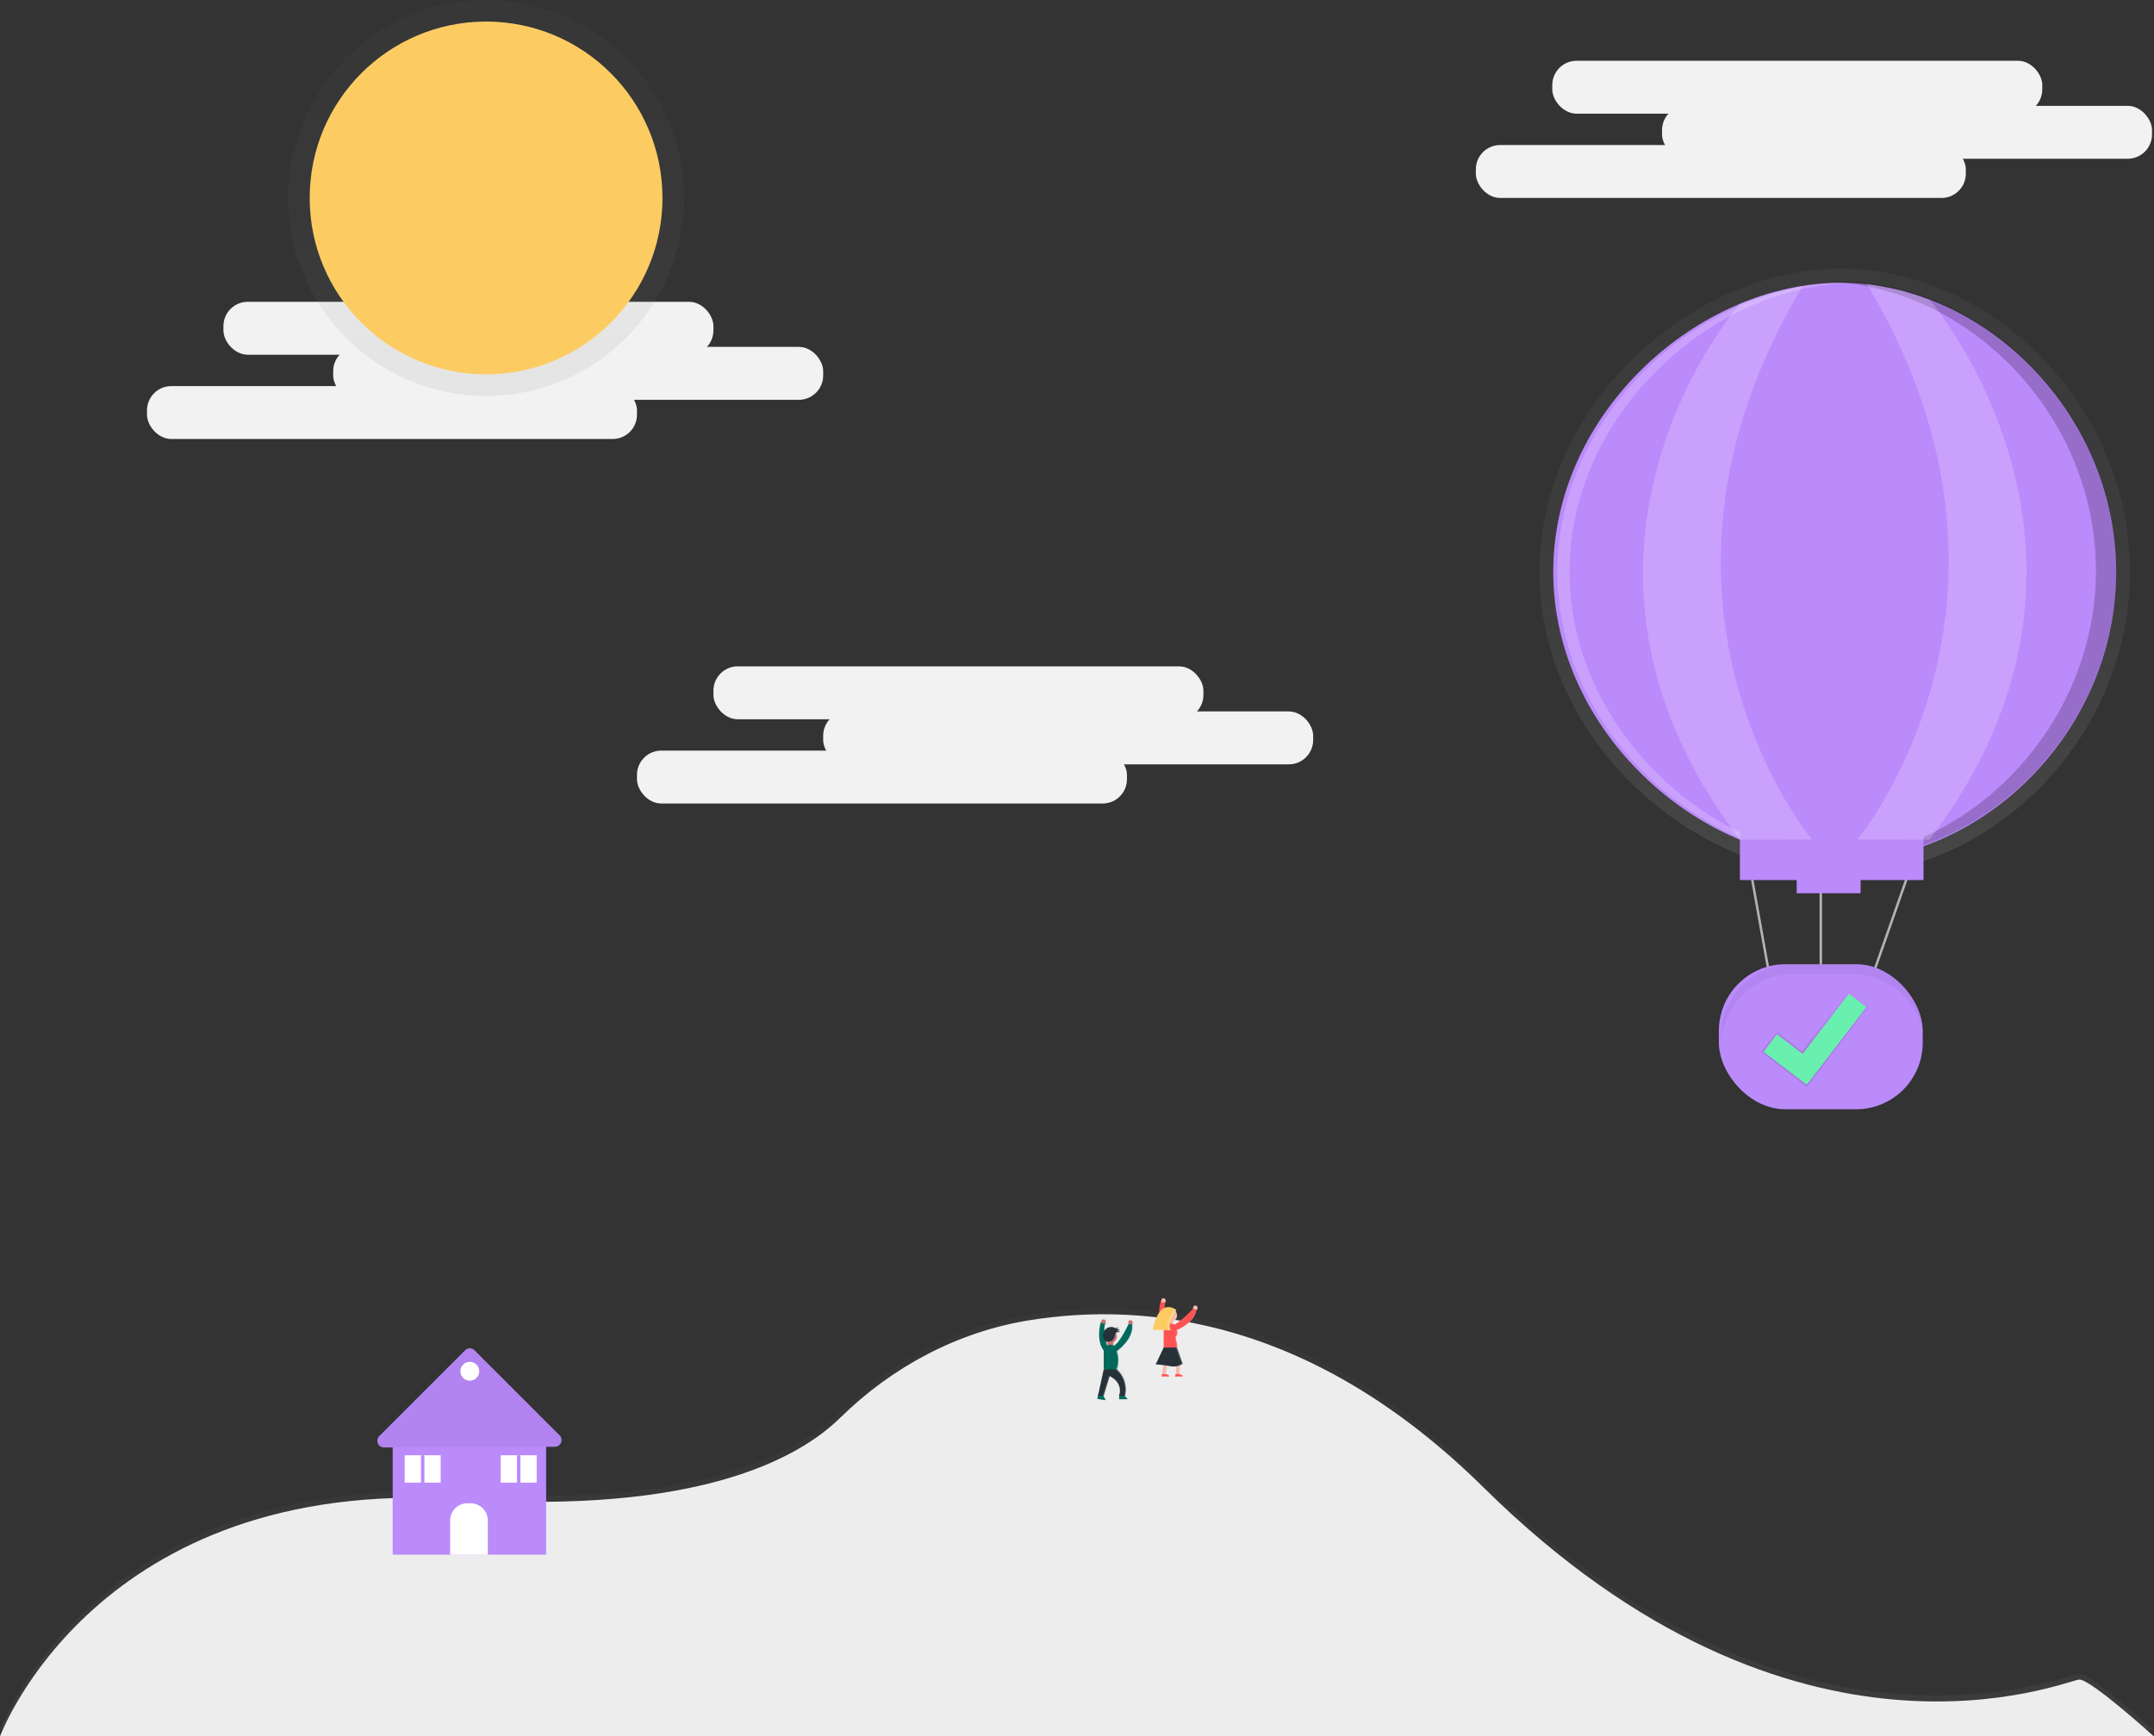 <svg id="9b8dff4b-368a-4ab8-bc0b-59c96572f6a5" data-name="Layer 1" xmlns="http://www.w3.org/2000/svg" xmlns:xlink="http://www.w3.org/1999/xlink" width="883" height="711.86" viewBox="0 0 883 711.86"><rect x="0" y="0" width="883" height="711.86" fill="#333333" stroke="none"/><defs><linearGradient id="eab5defd-bb13-45ae-a86e-22d39d3e2cea" x1="600" y1="803.52" x2="600" y2="630.46" gradientUnits="userSpaceOnUse"><stop offset="0" stop-color="gray" stop-opacity="0.25"/><stop offset="0.54" stop-color="gray" stop-opacity="0.12"/><stop offset="1" stop-color="gray" stop-opacity="0.1"/></linearGradient><linearGradient id="666c504c-cd42-41b9-a03e-d98f4dda3eb5" x1="199.26" y1="162.3" x2="199.26" y2="0" xlink:href="#eab5defd-bb13-45ae-a86e-22d39d3e2cea"/><linearGradient id="8e152b24-383a-4e7d-b315-0bee7e3d74a2" x1="2855.02" y1="635.26" x2="2855.02" y2="635.22" gradientTransform="matrix(-1, 0, 0, 1, 3466, 0)" xlink:href="#eab5defd-bb13-45ae-a86e-22d39d3e2cea"/><linearGradient id="8f2a7dfd-1602-45be-be61-6ebd6ab5a03b" x1="2849.78" y1="664.28" x2="2849.78" y2="634.41" gradientTransform="matrix(-1, 0, 0, 1, 3466, 0)" xlink:href="#eab5defd-bb13-45ae-a86e-22d39d3e2cea"/><linearGradient id="6fa74df0-cae9-46f9-9ace-4bf5394eec23" x1="902.47" y1="538.96" x2="902.47" y2="500.17" gradientTransform="translate(-157.49 -95.39) rotate(0.13)" gradientUnits="userSpaceOnUse"><stop offset="0" stop-opacity="0.12"/><stop offset="0.55" stop-opacity="0.09"/><stop offset="1" stop-opacity="0.02"/></linearGradient><linearGradient id="1fbefcf2-1d0d-411f-b7ef-97a6712cae01" x1="910.63" y1="452.78" x2="910.63" y2="204.14" xlink:href="#eab5defd-bb13-45ae-a86e-22d39d3e2cea"/></defs><title>air support</title><rect x="636.34" y="24.91" width="200.86" height="21.69" rx="9.96" ry="9.96" fill="#f2f2f2"/><rect x="681.33" y="43.39" width="200.86" height="21.69" rx="9.96" ry="9.96" fill="#f2f2f2"/><rect x="605" y="59.46" width="200.86" height="21.69" rx="9.96" ry="9.96" fill="#f2f2f2"/><rect x="292.46" y="273.18" width="200.86" height="21.69" rx="9.96" ry="9.96" fill="#f2f2f2"/><rect x="337.45" y="291.66" width="200.86" height="21.69" rx="9.96" ry="9.96" fill="#f2f2f2"/><rect x="261.12" y="307.72" width="200.86" height="21.69" rx="9.96" ry="9.96" fill="#f2f2f2"/><g opacity="0.5"><path d="M1011,780.22c-4.82,0-115.7,48.21-244.25-78.74-69.81-68.93-138.19-76.27-186.11-68.58C551.19,637.62,524.3,652,503,672.83c-17.13,16.82-58.59,39.74-155.73,33.48-149.44-9.64-188.81,97.22-188.81,97.22h883S1015.79,780.22,1011,780.22Z" transform="translate(-158.5 -94.07)" fill="url(#eab5defd-bb13-45ae-a86e-22d39d3e2cea)"/></g><path d="M158.5,805.93s39.37-106.86,188.81-97.22C444.45,715,485.92,692.05,503,675.24c21.26-20.87,48.14-35.21,77.56-39.93,47.92-7.69,116.31-.35,186.11,68.58,128.55,126.95,239.43,78.74,244.25,78.74s30.53,23.3,30.53,23.3Z" transform="translate(-158.5 -94.07)" fill="#f2f2f2"/><path d="M158.5,805.93s39.37-106.86,188.81-97.22C444.45,715,485.92,692.05,503,675.24c21.26-20.87,48.14-35.21,77.56-39.93,47.92-7.69,116.31-.35,186.11,68.58,128.55,126.95,239.43,78.74,244.25,78.74s30.53,23.3,30.53,23.3Z" transform="translate(-158.5 -94.07)" opacity="0.02"/><rect x="91.59" y="123.73" width="200.86" height="21.69" rx="9.96" ry="9.96" fill="#f2f2f2"/><rect x="136.59" y="142.21" width="200.86" height="21.69" rx="9.96" ry="9.96" fill="#f2f2f2"/><rect x="60.26" y="158.28" width="200.86" height="21.69" rx="9.96" ry="9.96" fill="#f2f2f2"/><g opacity="0.5"><circle cx="199.26" cy="81.15" r="81.15" fill="url(#666c504c-cd42-41b9-a03e-d98f4dda3eb5)"/></g><circle cx="199.26" cy="81.15" r="72.31" fill="#fccc63"/><rect x="160.98" y="590.63" width="62.9" height="46.73" fill="#bb8afb"/><path d="M314,682.8l35.15-35.15a2.74,2.74,0,0,1,3.88,0l34.87,34.87a2.74,2.74,0,0,1-1.93,4.68l-70,.28A2.74,2.74,0,0,1,314,682.8Z" transform="translate(-158.5 -94.07)" fill="#bb8afb"/><path d="M314,682.8l35.15-35.15a2.74,2.74,0,0,1,3.88,0l34.87,34.87a2.74,2.74,0,0,1-1.93,4.68l-70,.28A2.74,2.74,0,0,1,314,682.8Z" transform="translate(-158.5 -94.07)" opacity="0.05"/><path d="M191.62,616.28h1.26a7.1,7.1,0,0,1,7.1,7.1v14a0,0,0,0,1,0,0H184.52a0,0,0,0,1,0,0v-14A7.1,7.1,0,0,1,191.62,616.28Z" fill="#fff"/><circle cx="192.6" cy="562.17" r="3.87" fill="#fff"/><rect x="165.9" y="596.6" width="14.76" height="11.24" fill="#fff"/><rect x="172.57" y="596.6" width="1.41" height="11.24" fill="#bb8afb"/><rect x="205.25" y="596.6" width="14.76" height="11.24" fill="#fff"/><rect x="211.93" y="596.6" width="1.41" height="11.24" fill="#bb8afb"/><g opacity="0.2"><path d="M611,635.22v0C610.87,635.19,611,635.22,611,635.22Z" transform="translate(-158.5 -94.07)" fill="url(#8e152b24-383a-4e7d-b315-0bee7e3d74a2)"/></g><g opacity="0.2"><path d="M612.45,664.26h.12a.14.14,0,0,0,.09-.12.32.32,0,0,0,0-.12l0-.1c-.1-.24-.33-.56-.46-.84l-.06-.15a1.15,1.15,0,0,1,0-.2s0-.06,0-.09l2.16-7.09h0l.05-.17s2.75,1.18,3.46,3.54a5.54,5.54,0,0,1,.06,3.55h0v0l-.05.12h.05v1.3h3c.21-.1-.07-.36-.35-.62l-.07-.07-.18-.19h0a.94.94,0,0,1-.13-.19l-.05-.12,0-.07H620l0-.11a10.21,10.21,0,0,0-3.06-9.66v0a10.46,10.46,0,0,0,0-6.65c.28-.2,5.73-4.14,5.69-9.24a7,7,0,0,0,0-.82s.47-.39,0-1.1l0-.06v0l0,0,0,0,0,0,0,0,0,0,0,0,0,0h0l0,0h0l0,0h0l-.05,0h-.33a1.48,1.48,0,0,0-.61.2s-.31,1,0,1.26h-.08s-3.23,7-5.39,8l-.15-.09v-.91a1.1,1.1,0,0,0,0-.12h0a1.09,1.09,0,0,0,0-.11,2.45,2.45,0,0,0,.65-.49h0a2.45,2.45,0,0,0,.2-.24h0l.08-.12h0l.08-.14h0l.06-.13v0a2.42,2.42,0,0,0,.11-.29v0l0-.12v0l0-.15v0s0-.08,0-.12v0c0-.05,0-.1,0-.16a2.43,2.43,0,0,0-.15-.84q0-.11-.09-.22l-.05-.11-.07-.12a.8.8,0,0,1,.19-.17,1.13,1.13,0,0,1,.45-.14h.39l.08,0a.7.7,0,0,0,.16-.09.73.73,0,0,1,.26-.14h-.59l-.09,0-.08,0-.09,0-.08,0-.08,0-.08,0-.08,0-.08,0h0l-.16-.07a.86.86,0,0,0,.26.06h.34l.06,0,0,0,0,0,0,0,0,0,0,0,0,0,0,0,0,0,.06-.05,0,0,0,0,0,0,0,0,0,0,0,0v0l0-.08-.11,0-.07,0h0a1.52,1.52,0,0,1-.41,0l-.29,0h0l-.13,0h0l-.12-.05h0A.46.46,0,0,0,617,638l.11-.07a.58.58,0,0,0,.2-.39.44.44,0,0,0,0-.19l-.07.06-.06,0a1,1,0,0,1-.65.18h-.08a3,3,0,0,1-.59-.22l-.17-.06-.05,0-.14,0-.08,0-.11,0h-.53a3.05,3.05,0,0,0-2,.84,3,3,0,0,0-.34.4,3.92,3.92,0,0,1,.39-2.13l-.06,0,0,0-.18,0-.09.17a2,2,0,0,1,.27-.68l-.06,0a.81.81,0,0,0,0-1.08c-.47-.71-1.34-.16-1.34-.16a3.64,3.64,0,0,0-.14.71l-.14-.06c-.16.54-1.94,6.74,1,10.7a2.47,2.47,0,0,0,0,.25v6.68l-2,9.16h0v0h0l-.39,1.73,2.81.46Zm.5-21.65a2.44,2.44,0,0,0,.52.33,1.09,1.09,0,0,0,0,.19V644l-.17.08C613.17,643.65,613.06,643.15,612.94,642.61Z" transform="translate(-158.5 -94.07)" fill="url(#8f2a7dfd-1602-45be-be61-6ebd6ab5a03b)"/></g><path d="M622.66,636.93s.52-.44,0-1.22-1.48-.17-1.48-.17-.35,1.13,0,1.39S622.66,636.93,622.66,636.93Z" transform="translate(-158.5 -94.07)" fill="#ca7070"/><path id="39458adb-bcd5-4769-9abe-182f7ae0ca71" data-name="&lt;Path&gt;" d="M617.28,666.09h2.4a.79.79,0,0,0,.23.62c.32.37,1,.82.67,1h-3.3Z" transform="translate(-158.5 -94.07)" fill="#00695c"/><path d="M619.73,666.71a.79.79,0,0,1-.23-.62h.17a.79.79,0,0,0,.23.62c.32.37,1,.82.67,1h-.17C620.7,667.53,620.05,667.08,619.73,666.71Z" transform="translate(-158.5 -94.07)" fill="#fff" opacity="0.2"/><path id="24b3a5d5-99f8-4317-aac1-7589e0408752" data-name="&lt;Path&gt;" d="M608.72,665.6,611,666a1.15,1.15,0,0,0,.1.79c.25.51.8,1.17.47,1.31l-3.25-.53Z" transform="translate(-158.5 -94.07)" fill="#00695c"/><path d="M609.82,635.87s-2.57,8.11,1.74,12.6l1.25-1s-2.55-8.85-1.12-10.93C609.17,635.75,609.82,635.87,609.82,635.87Z" transform="translate(-158.5 -94.07)" fill="#00695c"/><path d="M611.6,636.58s.52-.44,0-1.22-1.48-.17-1.48-.17-.35,1.13,0,1.39S611.6,636.58,611.6,636.58Z" transform="translate(-158.5 -94.07)" fill="#ca7070"/><path d="M610.9,666.75a1.15,1.15,0,0,1-.1-.79l-2.08-.34v0L611,666a1.15,1.15,0,0,0,.1.79c.25.51.8,1.17.47,1.31l-.14,0C611.65,667.86,611.14,667.24,610.9,666.75Z" transform="translate(-158.5 -94.07)" fill="#fff" opacity="0.2"/><rect x="612.51" y="643.42" width="2.44" height="3.62" rx="1.12" ry="1.12" transform="translate(1068.97 1196.39) rotate(180)" fill="#ca7070"/><path d="M612.63,648s-2.52-8.74-1.15-10.89l.2,0,0,0,.06,0c-1.43,2.08,1.12,10.93,1.12,10.93l-1.25,1-.11-.12Z" transform="translate(-158.5 -94.07)" fill="#fff" opacity="0.2"/><circle cx="455.19" cy="547.92" r="2.7" fill="#ca7070"/><path d="M614.65,645.82v-1.18a1.21,1.21,0,0,0,0-.26,2.7,2.7,0,0,0-1.08-5.1h.15a2.7,2.7,0,0,1,1.24,5.1,1.21,1.21,0,0,1,0,.26v1.18a1.22,1.22,0,0,1-1.22,1.22h-.15A1.22,1.22,0,0,0,614.65,645.82Z" transform="translate(-158.5 -94.07)" fill="#fff" opacity="0.2"/><path d="M610.95,655.45s5.21.59,5.4,0a11.52,11.52,0,0,0,0-7.41,2.7,2.7,0,0,0-2.7-2.7h0a2.7,2.7,0,0,0-2.7,2.7Z" transform="translate(-158.5 -94.07)" fill="#00695c"/><path d="M610.95,655.45l-2.35,10.8h2.35l2.44-8s3,1.31,3.83,3.92a5.73,5.73,0,0,1,0,4.09h2.53l0-.12a11.23,11.23,0,0,0-3.42-10.69h0" transform="translate(-158.5 -94.07)" fill="#263238"/><path d="M616,655.45a11.52,11.52,0,0,0,0-7.41,2.7,2.7,0,0,0-2.53-2.69h.17a2.7,2.7,0,0,1,2.7,2.7,11.52,11.52,0,0,1,0,7.41c-.07.21-.78.27-1.67.26C615.44,655.7,616,655.63,616,655.45Z" transform="translate(-158.5 -94.07)" fill="#fff" opacity="0.2"/><path d="M616.39,648s7-4.88,6.27-11.06H621.1s-3.75,8.1-6.14,8.89S616.39,648,616.39,648Z" transform="translate(-158.5 -94.07)" fill="#00695c"/><g opacity="0.2"><path d="M613.34,658.42l-2.39,7.87h-.35l2.44-8Z" transform="translate(-158.5 -94.07)" fill="#fff"/><path d="M616,655.49h.35a11.23,11.23,0,0,1,3.42,10.69l0,.12h-.35l0-.12A11.23,11.23,0,0,0,616,655.49Z" transform="translate(-158.5 -94.07)" fill="#fff"/></g><path d="M622.4,637h.26c.7,6.19-6.27,11.06-6.27,11.06l-.17-.07C617,647.42,623.05,642.79,622.4,637Z" transform="translate(-158.5 -94.07)" fill="#fff" opacity="0.2"/><path d="M615.84,640.78a4.47,4.47,0,0,0-.31,1.09,2.92,2.92,0,0,1-1.24,1.9,2.74,2.74,0,0,1-1.21.33,2.31,2.31,0,0,1-1.79-.54,2.22,2.22,0,0,1-.55-1.1,3.74,3.74,0,0,1,1-3.44,3.32,3.32,0,0,1,3.45-.73,3.3,3.3,0,0,0,.66.24,1.09,1.09,0,0,0,1-.32.6.6,0,0,1-.58.78,1.68,1.68,0,0,0,1.29.07,1.09,1.09,0,0,1-1.38.55,3.69,3.69,0,0,0,1.56.32c-.11,0-.33.21-.47.25a3,3,0,0,1-.52,0A1,1,0,0,0,615.84,640.78Z" transform="translate(-158.5 -94.07)" fill="#263238"/><g opacity="0.2"><path d="M616.2,639a1.67,1.67,0,0,0,.64.16A1.68,1.68,0,0,1,616,639a.61.61,0,0,0,.61-.66l.14-.12A.6.6,0,0,1,616.2,639Z" transform="translate(-158.5 -94.07)" fill="#fff"/><path d="M615.66,638.53a3.3,3.3,0,0,1-.66-.24,3,3,0,0,0-1-.21,3,3,0,0,1,1.21.21,3.3,3.3,0,0,0,.66.24h.09A1,1,0,0,1,615.66,638.53Z" transform="translate(-158.5 -94.07)" fill="#fff"/><path d="M617,640.18c.14,0,.36-.25.47-.25a3.69,3.69,0,0,1-1.56-.32,1,1,0,0,0,.35.07,3.69,3.69,0,0,0,1.39.24c-.11,0-.33.21-.47.25a1.16,1.16,0,0,1-.36,0Z" transform="translate(-158.5 -94.07)" fill="#fff"/><path d="M612.9,644.1a2.74,2.74,0,0,0,1.21-.33,2.92,2.92,0,0,0,1.24-1.9,4.47,4.47,0,0,1,.31-1.09,1,1,0,0,1,.85-.56h.17a1,1,0,0,0-.85.56,4.47,4.47,0,0,0-.31,1.09,2.92,2.92,0,0,1-1.24,1.9,2.74,2.74,0,0,1-1.21.33h-.17Z" transform="translate(-158.5 -94.07)" fill="#fff"/><path d="M616.41,639.69a1.1,1.1,0,0,0,.89-.57l.2-.06A1.1,1.1,0,0,1,616.41,639.69Z" transform="translate(-158.5 -94.07)" fill="#fff"/></g><path d="M622.49,636.93s.52-.44,0-1.22a.83.83,0,0,0-.65-.4.85.85,0,0,1,.82.4c.52.78,0,1.22,0,1.22a4.72,4.72,0,0,1-1,.11A5.16,5.16,0,0,0,622.49,636.93Z" transform="translate(-158.5 -94.07)" fill="#fff" opacity="0.2"/><path d="M634.41,627.22s-2.57,8.11,1.74,12.6l1.25-1s-2.55-8.85-1.12-10.93C633.76,627.1,634.41,627.22,634.41,627.22Z" transform="translate(-158.5 -94.07)" fill="#ff5252"/><path d="M636.19,627.94s.52-.44,0-1.22-1.48-.17-1.48-.17-.35,1.13,0,1.39S636.19,627.94,636.19,627.94Z" transform="translate(-158.5 -94.07)" fill="#f6b9ad"/><rect x="637.1" y="634.78" width="2.44" height="3.62" rx="1.12" ry="1.12" transform="translate(1118.15 1179.11) rotate(180)" fill="#f6b9ad"/><path d="M637.22,639.39s-2.52-8.74-1.15-10.89l.2,0,0,0,.06,0c-1.43,2.08,1.12,10.93,1.12,10.93l-1.25,1-.11-.12Z" transform="translate(-158.5 -94.07)" fill="#fff" opacity="0.2"/><circle cx="479.78" cy="539.27" r="2.7" fill="#f6b9ad"/><path d="M639.24,637.17V636a1.21,1.21,0,0,0,0-.26,2.7,2.7,0,0,0-1.08-5.1h.15a2.7,2.7,0,0,1,1.24,5.1,1.21,1.21,0,0,1,0,.26v1.18a1.22,1.22,0,0,1-1.22,1.22h-.15A1.22,1.22,0,0,0,639.24,637.17Z" transform="translate(-158.5 -94.07)" fill="#fff" opacity="0.2"/><path d="M635.54,646.8s5.21.59,5.4,0c.62-1.9-1-4-.21-5a2.47,2.47,0,0,0,.21-2.44,2.7,2.7,0,0,0-2.7-2.7h0a2.7,2.7,0,0,0-2.7,2.7Z" transform="translate(-158.5 -94.07)" fill="#ff5252"/><path d="M640.74,641.84a2.47,2.47,0,0,0,.21-2.44,2.7,2.7,0,0,0-2.7-2.7h-.17a2.7,2.7,0,0,1,2.53,2.69,2.47,2.47,0,0,1-.21,2.44c-.84,1,.83,3.06.21,5-.06.18-.6.25-1.31.26.88,0,1.59-.05,1.66-.26C641.57,644.9,639.9,642.84,640.74,641.84Z" transform="translate(-158.5 -94.07)" fill="#fff" opacity="0.2"/><path d="M639.83,646.63h0a15.46,15.46,0,0,1,2.2,10.69l0,.12h-1.62a8.7,8.7,0,0,0,0-4.09,6.46,6.46,0,0,0-2.46-3.92l-1.57,8h-1.51l1.51-10.8Z" transform="translate(-158.5 -94.07)" fill="#f6b9ad"/><path d="M649,631.09s.63-.26.36-1.17-1.36-.6-1.36-.6-.67,1-.41,1.33S649,631.09,649,631.09Z" transform="translate(-158.5 -94.07)" fill="#f6b9ad"/><path d="M639.75,639.83s8.09-2.62,9.24-8.74l-1.5-.46s-6,6.65-8.48,6.7S639.75,639.83,639.75,639.83Z" transform="translate(-158.5 -94.07)" fill="#ff5252"/><path d="M648.71,631.1l.25.08c-1.15,6.12-9.24,8.74-9.24,8.74l-.14-.11C640.53,639.47,647.64,636.81,648.71,631.1Z" transform="translate(-158.5 -94.07)" fill="#fff" opacity="0.2"/><g opacity="0.2"><path d="M637.58,649.42l-1.57,8h.35l1.52-7.78A3.74,3.74,0,0,0,637.58,649.42Z" transform="translate(-158.5 -94.07)" fill="#fff"/><path d="M639.83,646.63h-.35a15.46,15.46,0,0,1,2.2,10.69l0,.12H642l0-.12A15.46,15.46,0,0,0,639.83,646.63Z" transform="translate(-158.5 -94.07)" fill="#fff"/></g><path d="M648.82,631s.63-.26.36-1.17a.83.83,0,0,0-.5-.57.85.85,0,0,1,.67.62c.27.9-.36,1.17-.36,1.17a4.72,4.72,0,0,1-1-.19A5.16,5.16,0,0,0,648.82,631Z" transform="translate(-158.5 -94.07)" fill="#fff" opacity="0.2"/><path d="M635.54,646.51l-3.28,6.92a40.62,40.62,0,0,1,5.71.69c3.63.69,5.36-1,5.36-1L641,646.51Z" transform="translate(-158.5 -94.07)" fill="#263238"/><path d="M636.41,657.4s1.73.35,1.38,1h-3.11l.17-1Z" transform="translate(-158.5 -94.07)" fill="#ff5252"/><path d="M641.94,657.4s1.73.35,1.38,1h-3.11l.17-1Z" transform="translate(-158.5 -94.07)" fill="#ff5252"/><path d="M640.73,631.12s-4.15,5.88-2.25,8.3l-7.43-.17S633.12,625.93,640.73,631.12Z" transform="translate(-158.5 -94.07)" fill="#fccc63"/><path d="M640.73,631.12a6.31,6.31,0,0,0-2.9-1.18,7.32,7.32,0,0,1,2,1s-4.15,5.88-2.25,8.3l-6.54-.15,0,.15,7.43.17C636.58,637,640.73,631.12,640.73,631.12Z" transform="translate(-158.5 -94.07)" fill="#fff" opacity="0.2"/><path d="M641,646.51h-.52l2.34,6.57a5.28,5.28,0,0,1-3.44,1.2,5.5,5.5,0,0,0,4-1.2Z" transform="translate(-158.5 -94.07)" fill="#fff" opacity="0.2"/><path d="M636.41,657.4h-.35s1.73.35,1.38,1h.35C638.14,657.74,636.41,657.4,636.41,657.4Z" transform="translate(-158.5 -94.07)" fill="#fff" opacity="0.2"/><path d="M641.94,657.4h-.35s1.73.35,1.38,1h.35C643.67,657.74,641.94,657.4,641.94,657.4Z" transform="translate(-158.5 -94.07)" fill="#fff" opacity="0.2"/><polyline points="725.52 400.93 715.88 347.09 746.41 345.6 746.41 400.93 767.3 400.93 788.19 341.47" fill="none" stroke="#b3b3b3" stroke-miterlimit="10"/><rect x="704.63" y="395.3" width="83.56" height="59.46" rx="27.3" ry="27.3" fill="#bb8afb"/><path d="M917.77,489.37h-24.1a29.82,29.82,0,0,0-29.73,29.73h0c0,.68,0,1.34.08,2a29.82,29.82,0,0,1,29.65-27.72h24.1a29.82,29.82,0,0,1,29.65,27.72c0-.66.08-1.33.08-2h0A29.82,29.82,0,0,0,917.77,489.37Z" transform="translate(-158.5 -94.07)" opacity="0.05"/><polygon points="765.66 413.01 757.77 406.82 738.69 430.99 728.43 423.04 722.01 431.2 736.93 442.6 736.93 442.6 740.63 445.57 765.66 413.01" fill="url(#6fa74df0-cae9-46f9-9ace-4bf5394eec23)"/><polygon points="765.08 412.86 757.92 407.38 738.97 432.1 728.44 424.02 722.95 431.18 737.06 441.98 737.06 441.98 740.68 444.69 765.08 412.86" fill="#69f0ae"/><path d="M1031.67,328.46c0,68.66-57.36,124.32-118.43,124.32S789.58,397.12,789.58,328.46s62.59-124.32,123.67-124.32S1031.67,259.8,1031.67,328.46Z" transform="translate(-158.5 -94.07)" fill="url(#1fbefcf2-1d0d-411f-b7ef-97a6712cae01)"/><path d="M1026,328.46c0,65.45-54.67,118.5-112.89,118.5s-117.88-53.05-117.88-118.5S854.91,210,913.12,210,1026,263,1026,328.46Z" transform="translate(-158.5 -94.07)" fill="#bb8afb"/><rect x="736.53" y="357.05" width="26.19" height="9.15" fill="#bb8afb"/><g opacity="0.2"><path d="M913.12,209.55c-1.39,0-2.77,0-4.16.1,56.63,2.45,108.73,54.51,108.73,118.4S965.59,444,909,446.45c1.39.06,2.78.1,4.16.1,58.21,0,112.89-53.05,112.89-118.5S971.33,209.55,913.12,209.55Z" transform="translate(-158.5 -94.07)"/></g><g opacity="0.2"><path d="M801.9,328.46c0-64.51,58-117,115.38-118.46-.83,0-1.66,0-2.49,0-58.21,0-117.88,53.05-117.88,118.5S856.57,447,914.78,447c.83,0,1.66,0,2.49,0C859.87,445.44,801.9,393,801.9,328.46Z" transform="translate(-158.5 -94.07)" fill="#fff"/></g><rect x="713.25" y="336.26" width="75.26" height="24.53" fill="#bb8afb"/><path d="M871.75,218.59s-89.39,102.18,0,219.74l29.52-.1s-81.49-97.12-3.74-227L883,214.54Z" transform="translate(-158.5 -94.07)" fill="#fff" opacity="0.2"/><path d="M949.5,217s89.39,103.74,0,221.3l-29.52-.1s81.49-98,3.74-227.85l14.55,2.91Z" transform="translate(-158.5 -94.07)" fill="#fff" opacity="0.2"/></svg>
